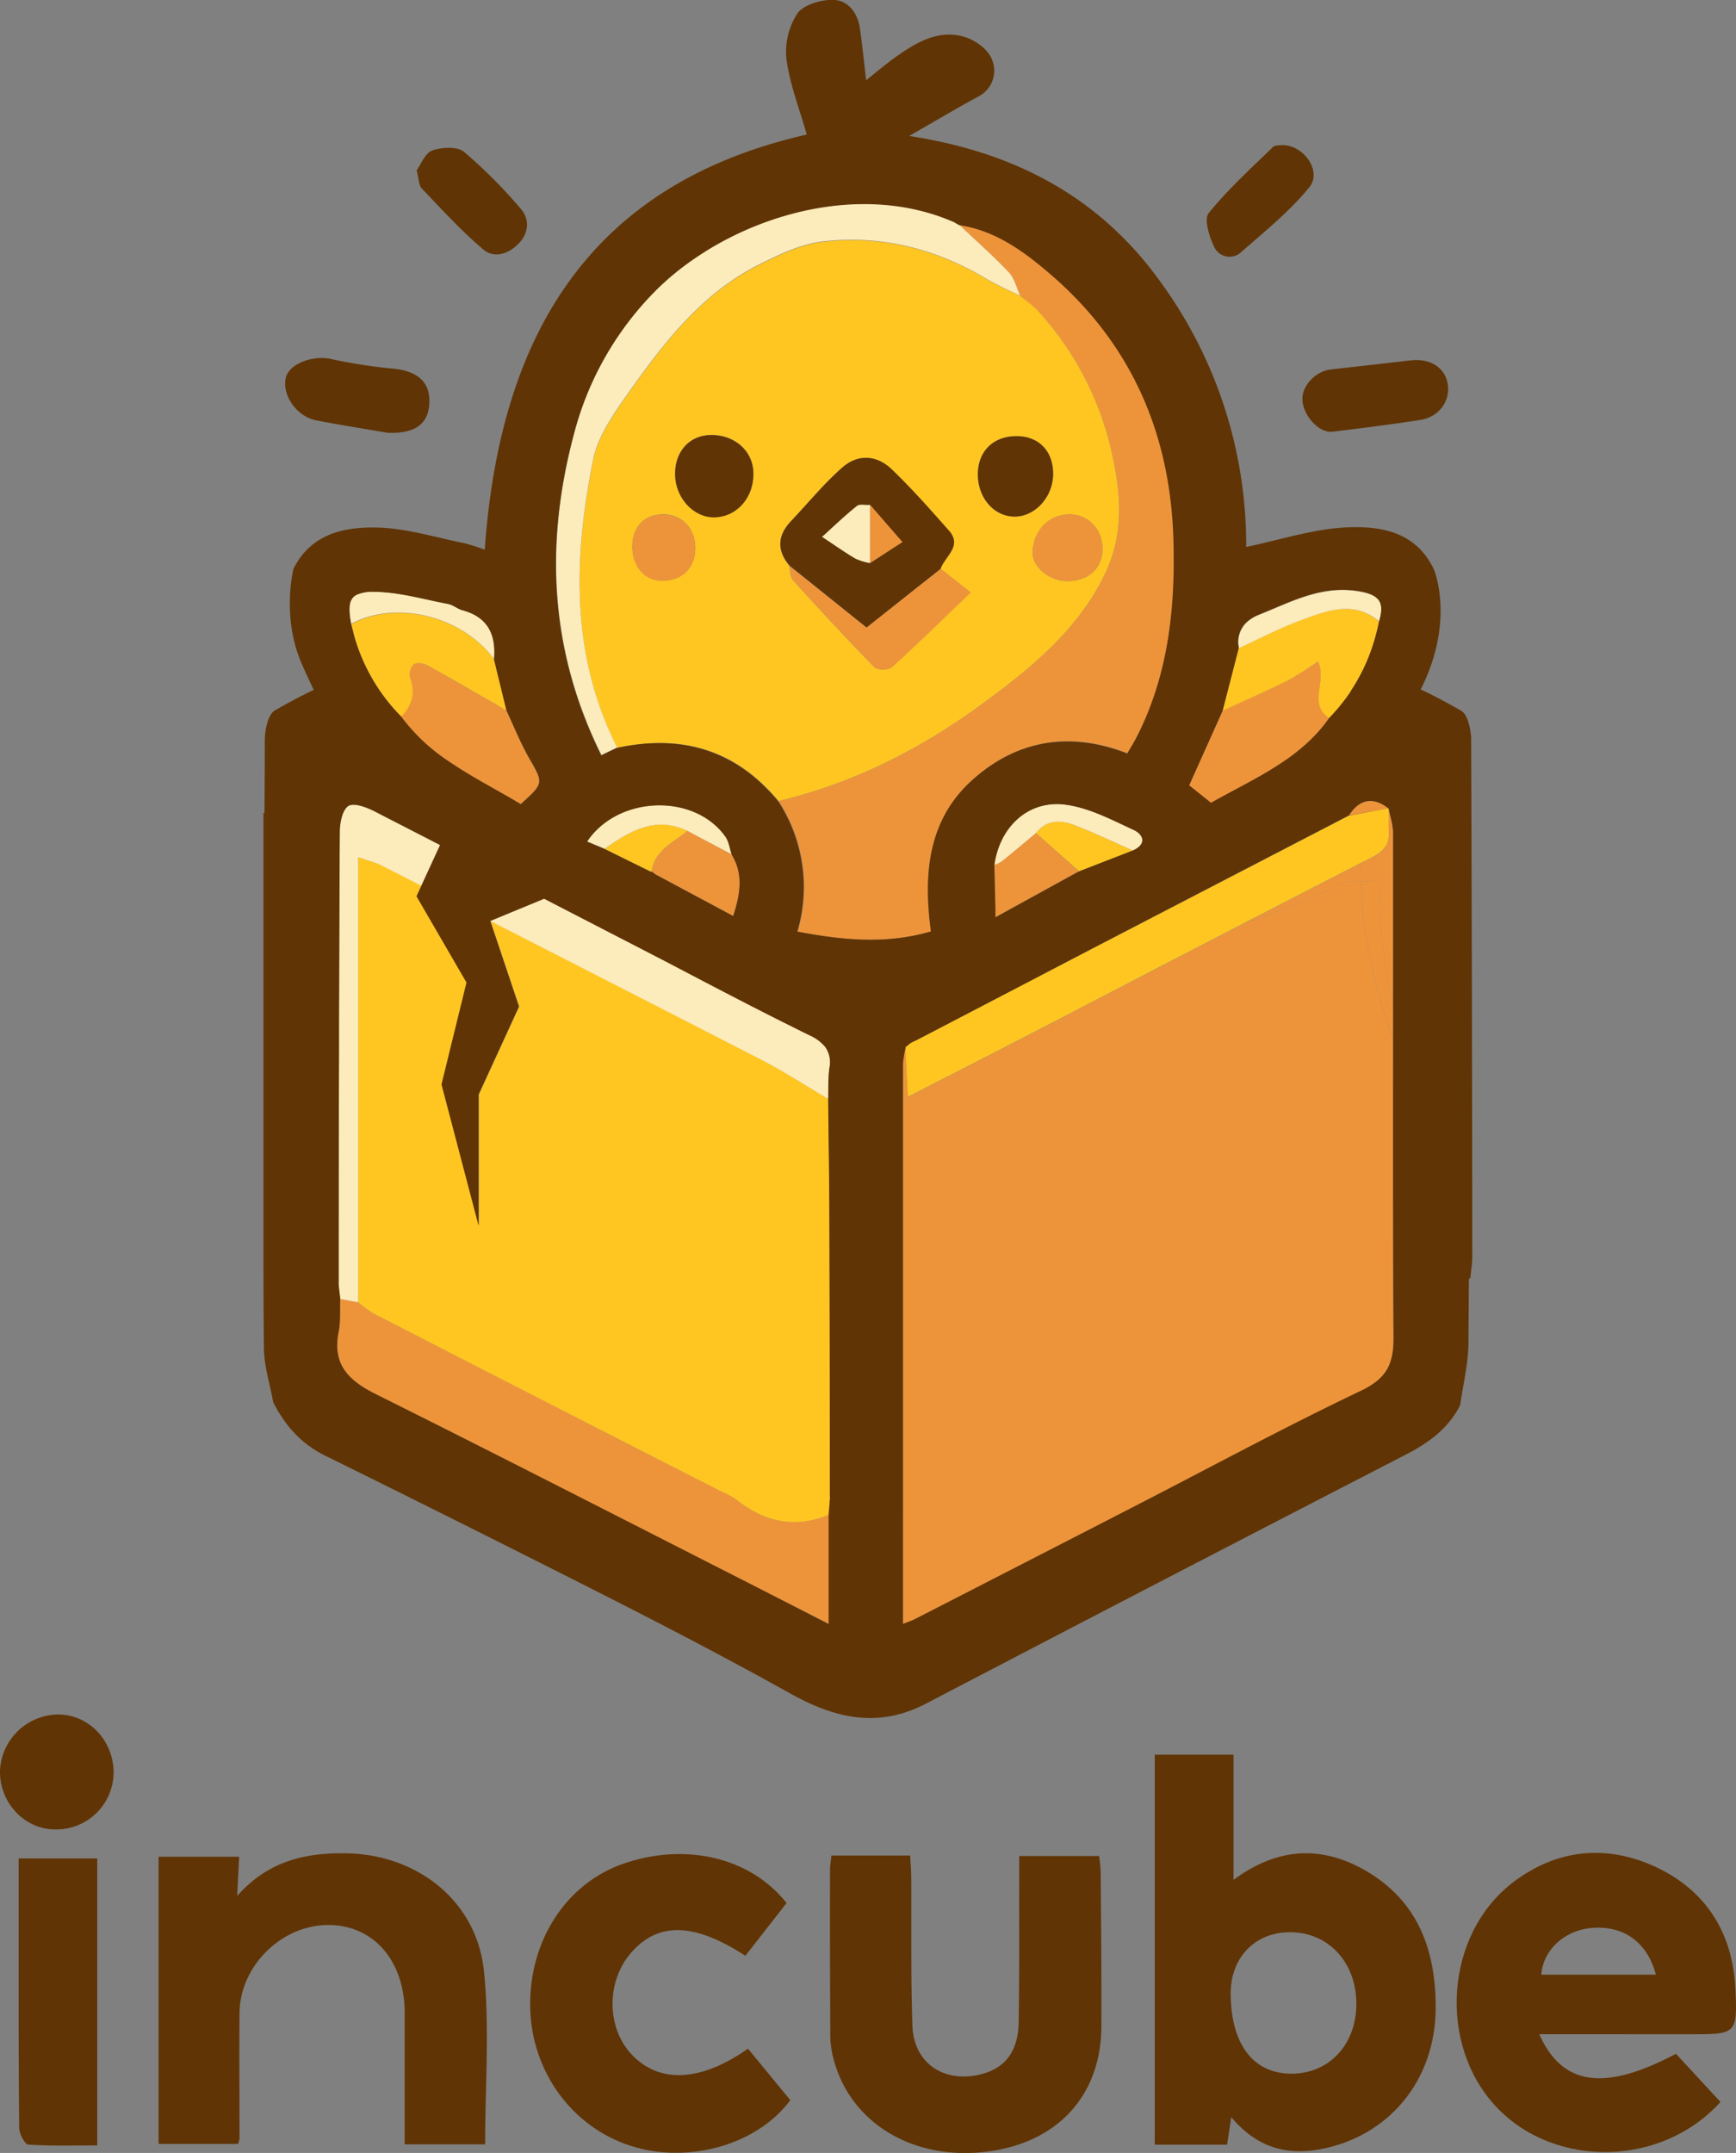 <svg xmlns="http://www.w3.org/2000/svg" viewBox="0 0 443.14 549.3"><rect x="0" y="0" width="443.14" height="549.3" fill="#808080" stroke="none"/><defs><style>.cls-1{fill:none;}.cls-2{fill:#ed943b;}.cls-3{fill:#ffc622;}.cls-4{fill:#fcebbb;}.cls-5{fill:#603405;}</style></defs><g id="Camada_2" data-name="Camada 2"><g id="Camada_1-2" data-name="Camada 1"><path class="cls-1" d="M254,228.75v0Z"/><path class="cls-1" d="M241.47,142.64l-.3.45Z"/><path class="cls-1" d="M245.75,149.53l-5.64-4.42c0-.09.07-.18.1-.27,0,.09-.08.18-.1.27Z"/><path class="cls-1" d="M228.16,135.7l2.28,2.6Z"/><path class="cls-1" d="M243.47,138.78a3.29,3.29,0,0,0-.07-1.28A3.29,3.29,0,0,1,243.47,138.78Z"/><path class="cls-1" d="M243.13,140a9.44,9.44,0,0,1-.75,1.34A9.44,9.44,0,0,0,243.13,140Z"/><path class="cls-1" d="M157.55,190.76l-4,1.92,4-1.92c13.32-2.87,25-.76,34.75,7.18C182.55,190,170.87,187.89,157.55,190.76Z"/><path class="cls-1" d="M336.28,187c-.43.47-.87.91-1.31,1.36C335.41,187.88,335.85,187.44,336.28,187Z"/><path class="cls-1" d="M260.45,75.57c1.06.86,2.2,1.64,3.23,2.54-1-.9-2.17-1.68-3.22-2.54-2.93-1.46-6-2.75-8.77-4.42C254.49,72.82,257.53,74.11,260.45,75.57Z"/><path class="cls-1" d="M334.64,188.67a50.05,50.05,0,0,1-6.46,5.27A50.05,50.05,0,0,0,334.64,188.67Z"/><path class="cls-1" d="M264.46,212.54l11,9.78-15.51,8.52,15.51-8.52h0Z"/><path class="cls-1" d="M120.59,198.05c-1.36-.8-2.71-1.62-4-2.48C117.88,196.43,119.23,197.25,120.59,198.05Z"/><path class="cls-1" d="M198.66,272.71c4.31,2.46,8.51,5.14,12.79,7.67.1,9.79.27,19.58.3,29.37,0-9.79-.2-19.58-.3-29.38.06-2,0-4,.12-6-.12,2-.06,4-.12,6C207.17,277.85,203,275.17,198.66,272.71Z"/><path class="cls-1" d="M86.45,327.72c.09,1.24.29,2.47.4,3.71h0C86.74,330.19,86.54,329,86.45,327.72Z"/><path class="cls-1" d="M326.52,195.05c-1.27.83-2.56,1.62-3.88,2.39C324,196.67,325.25,195.88,326.52,195.05Z"/><path class="cls-1" d="M231.14,267.32a.45.45,0,0,1,.37-.4l.24-.22h0l-.24.21a.49.49,0,0,0-.38.41,26.16,26.16,0,0,0-.68,4.27,25.15,25.15,0,0,1,.69-4.27Z"/><path class="cls-1" d="M166.32,222.5h0l-12-5.91Z"/><path class="cls-1" d="M89.63,159.22c.13.61.3,1.2.46,1.8-.16-.6-.33-1.19-.46-1.8Z"/><path class="cls-1" d="M102.39,182.81A47.56,47.56,0,0,1,90.5,162.62a47.56,47.56,0,0,0,11.89,20.19,48.38,48.38,0,0,0,12.18,11.45A48.38,48.38,0,0,1,102.39,182.81Z"/><path class="cls-1" d="M344.84,176.32s0,.06,0,.09S344.83,176.35,344.84,176.32Z"/><path class="cls-1" d="M168.13,218.06a8.93,8.93,0,0,0-1,1.65A8.93,8.93,0,0,1,168.13,218.06Z"/><path class="cls-2" d="M342.37,225.35a151.72,151.72,0,0,1-24.2,9.93l-23.8,12.31c-11.35,5.87-22.68,11.78-34,17.64-9.26,4.79-18.55,9.53-28.57,14.66-.1-2.13-.21-4.24-.31-6.33s-.21-4.17-.31-6.24a25.15,25.15,0,0,0-.69,4.27q0,57,0,114v28.79c1.56-.62,2.33-.85,3-1.21q28.22-14.46,56.41-28.95c19.09-9.81,38-20,57.36-29.26,6.47-3.08,8.5-6.57,8.46-13.51-.16-25.36-.14-50.72-.11-76.09-4.11-12-7.65-24.68-8.32-40.4C345.25,224.92,343.34,224.85,342.37,225.35Z"/><path class="cls-2" d="M342.37,225.35c1-.5,2.88-.43,4.92-.44-.06-1.49-.1-3-.11-4.55q-14.52,7.42-29,14.92A151.72,151.72,0,0,0,342.37,225.35Z"/><path class="cls-2" d="M347.29,224.91c.67,15.72,4.21,28.4,8.32,40.4q0-4.4,0-8.8a141.64,141.64,0,0,1-3.56-32.19A15.61,15.61,0,0,1,347.29,224.91Z"/><path class="cls-2" d="M354.53,212.35c.24,3.36-1.57,5.05-4.37,6.47l-3,1.54c0,1.54.05,3.06.11,4.55a15.61,15.61,0,0,0,4.77-.59,141.64,141.64,0,0,0,3.56,32.19q0-22,0-44a10,10,0,0,0-.12-1.44l-1,0C354.49,211.49,354.5,211.92,354.53,212.35Z"/><path class="cls-2" d="M354.48,211.06l1,0c-.22-1.55-.73-3.11-1-4.66C354.5,207.93,354.44,209.5,354.48,211.06Z"/><path class="cls-2" d="M248.37,198.85c11.45-10.19,24.9-12.32,39.44-6.66.95-1.65,1.83-3.05,2.57-4.52,8-15.88,9.74-32.94,9.2-50.36-.84-26.91-10.82-49.73-31.39-67.41-6.76-5.82-14-11.16-23.31-12.53,4.26,4,8.69,7.94,12.72,12.21,1.44,1.53,1.93,4,2.86,6,1.05.86,2.19,1.64,3.22,2.54a10.65,10.65,0,0,1,1,.93,78.9,78.9,0,0,1,19.61,38.62c2,9.71,2.32,19.39-2.17,28.71-7,14.47-19,24.17-31.49,33.31-15.69,11.49-32.82,20.16-51.87,24.7a40.13,40.13,0,0,1,4.84,33.32c11.57,2.18,22.61,3.26,34.06-.06C235.66,223,236.8,209.15,248.37,198.85Z"/><path class="cls-2" d="M211.6,386.45c-8.66,3.61-16.44,1.94-23.62-3.81a25.56,25.56,0,0,0-4.39-2.34q-44.11-22.56-88.22-45.14a29.87,29.87,0,0,1-3.92-2.88l-4.6-.85h0c-.1,2.47.06,5-.25,7.41,0,.34-.11.69-.17,1C84.78,348.19,89,352.28,96,355.76c31.88,15.88,63.57,32.15,95.33,48.28l20.3,10.3V386.46Z"/><path class="cls-2" d="M211.6,386.46v0h0Z"/><path class="cls-2" d="M86.85,331.43c-.1,2.47.06,5-.25,7.41.31-2.43.15-4.94.25-7.41Z"/><path class="cls-2" d="M129.27,181.27c-6.7-3.84-13.37-7.74-20.14-11.48-1-.54-2.77-.85-3.52-.32a3.69,3.69,0,0,0-1,3.41c1.54,3.94.46,7.07-2.26,9.93a48.38,48.38,0,0,0,12.18,11.45c.66.45,1.31.89,2,1.31,1.33.86,2.68,1.68,4,2.48,4.09,2.42,8.3,4.66,12.35,7.11,6-5.41,5.84-5.33,2.05-11.92C132.8,189.42,131.16,185.27,129.27,181.27Z"/><path class="cls-2" d="M319.43,199.25c1.08-.59,2.15-1.2,3.21-1.81,1.32-.77,2.61-1.56,3.88-2.39.56-.36,1.11-.73,1.66-1.11a50.05,50.05,0,0,0,6.46-5.27c.12-.11.22-.23.33-.34.44-.45.88-.89,1.31-1.36a37.25,37.25,0,0,0,3-3.75h0c-5.49-3.57-.42-9.53-2.84-14.48a87,87,0,0,1-7.5,4.72c-5.55,2.74-11.22,5.24-16.83,7.83l-8.56,19.1,5.58,4.46C312.52,202.92,316,201.13,319.43,199.25Z"/><path class="cls-2" d="M339.27,183.22a37.25,37.25,0,0,1-3,3.75,38.41,38.41,0,0,0,3-3.75Z"/><path class="cls-2" d="M335,188.33c-.11.11-.21.23-.33.34C334.76,188.56,334.86,188.44,335,188.33Z"/><path class="cls-2" d="M328.18,193.94c-.55.38-1.1.75-1.66,1.11C327.08,194.69,327.63,194.32,328.18,193.94Z"/><path class="cls-2" d="M322.64,197.44c-1.06.61-2.13,1.22-3.21,1.81C320.51,198.66,321.58,198.05,322.64,197.44Z"/><path class="cls-2" d="M175.5,212c-2.43,2-5.45,3.57-7.37,6.07a8.67,8.67,0,0,0-1.78,4.24l1,.78,14.66,7.85,5.13,2.74C189,228,189.77,223,186.81,218Z"/><path class="cls-2" d="M166.35,222.3h0l1,.78,14.66,7.85-14.66-7.85Z"/><path class="cls-2" d="M264.46,212.54c-2.93,2.43-5.85,4.89-8.81,7.28a8.3,8.3,0,0,1-1.86.84h0c.06,2.52.11,5,.18,7.79v.3c0,1.09.05,2.21.08,3.39,0,.62,0,1.25,0,1.9l5.81-3.2,15.51-8.52Z"/><path class="cls-2" d="M253.79,220.66h0c.06,2.51.11,5,.18,7.79-.07-2.76-.12-5.27-.18-7.79Z"/><path class="cls-2" d="M254.05,232.14c0-1.18-.05-2.3-.08-3.39C254,229.84,254,231,254.05,232.14Z"/><path class="cls-3" d="M211.45,280.38c-4.28-2.53-8.48-5.21-12.79-7.67-1.44-.82-2.89-1.62-4.36-2.37Q160.67,253,127,235.87l-1.8-.91h0l.13.4,7.2,21.45-10.3,22.43v33.43l-9.46-36,6.38-26-12.76-22,.25-.55,1-2.16-10.14-5.17A12.32,12.32,0,0,0,96,220.2c-1.21-.44-2.62-.84-4.53-1.5V332.28a29.87,29.87,0,0,0,3.92,2.88q44.09,22.62,88.22,45.14a25.56,25.56,0,0,1,4.39,2.34c7.18,5.75,15,7.42,23.62,3.81.07-1.23.2-2.47.25-3.7,0-.41,0-.83,0-1.24q0-35.88-.13-71.76C211.72,300,211.55,290.17,211.45,280.38Z"/><path class="cls-3" d="M192.3,197.94a47.14,47.14,0,0,1,6.43,6.44c19.05-4.54,36.18-13.21,51.87-24.7,12.49-9.14,24.52-18.84,31.49-33.31,4.49-9.32,4.19-19,2.17-28.71A78.9,78.9,0,0,0,264.65,79a10.65,10.65,0,0,0-1-.93c-1-.9-2.17-1.68-3.23-2.54-2.92-1.46-6-2.75-8.76-4.42C238.84,63.5,224.91,60,210.14,61.69c-5.56.62-11.07,3.28-16.2,5.82-14.72,7.3-24.46,20-33.63,33-3.65,5.18-7.68,10.88-8.88,16.87-5,24.93-5.82,49.78,6.12,73.42C170.87,187.89,182.55,190,192.3,197.94Zm89.12-57.6c-.13,4.75-3.71,7.92-8.94,7.92-4.68,0-9.05-3.68-8.89-7.47.25-5.52,4.26-9.58,9.45-9.54C278,131.29,281.56,135.22,281.42,140.34Zm-21.95-29.06c5.75,0,9.44,3.87,9.35,9.79S264,132,258.69,131.79s-9.22-5.08-9.07-11.07C249.76,115,253.6,111.28,259.47,111.28Zm-57.55,21.66c4.36-4.6,8.39-9.57,13.14-13.71,4-3.45,8.76-3.13,12.56.54,5.13,4.93,9.87,10.29,14.58,15.63a5.14,5.14,0,0,1,1.2,2.1,3.29,3.29,0,0,1,.07,1.28,4.31,4.31,0,0,1-.34,1.2,9.44,9.44,0,0,1-.75,1.34c-.29.44-.6.88-.91,1.32l-.3.45a8.61,8.61,0,0,0-1,1.75c0,.09-.08.18-.1.27l5.64,4.42,2,1.6c-6.93,6.63-13.4,13-20.12,19.08-.85.77-3.64.79-4.38,0-7.08-7.22-13.95-14.65-20.75-22.15-.77-.85-.69-2.48-1-3.75C198.24,140.42,198.41,136.64,201.92,132.94Zm-20.39-22c6,0,10.55,4,10.77,9.42.27,6.35-4.09,11.45-9.89,11.58-5.36.13-10-4.87-10.08-10.88S176.07,111,181.53,111Zm-12.61,20.25c4.92-.09,8.41,3.32,8.55,8.35s-3.07,8.48-8.2,8.62c-4.45.12-7.74-3.41-7.86-8.42S164.27,131.33,168.92,131.24Z"/><path class="cls-3" d="M354.48,211.06c0-1.56,0-3.13,0-4.7l-.12-.15L344.3,208.1l-6.38,3.31Q308.39,226.73,278.84,242l-18.45,9.61-17.76,9.25-8.38,4.36-1.69.82-.28.17-.06.05-.47.4-.24.22a.45.45,0,0,0-.37.4h0q.15,3.1.31,6.24c.1,2.09.21,4.2.31,6.33,10-5.13,19.31-9.87,28.57-14.66,11.36-5.86,22.69-11.77,34-17.64l23.8-12.31q14.49-7.49,29-14.92l3-1.54c2.8-1.42,4.61-3.11,4.37-6.47C354.5,211.92,354.49,211.49,354.48,211.06Z"/><path class="cls-3" d="M336.43,168.74c2.42,4.95-2.65,10.91,2.84,14.48a49.11,49.11,0,0,0,4.27-5c.43-.58.85-1.18,1.25-1.77,0,0,0-.06,0-.09a46.93,46.93,0,0,0,4.78-9.26q.63-1.63,1.14-3.33a51.8,51.8,0,0,0,1.3-5.19c-6.6-5.56-13.47-2.73-20.08-.3-5.39,2-10.52,4.7-15.76,7.09h0q-2.06,8-4.12,16c5.61-2.59,11.28-5.09,16.83-7.83A87,87,0,0,0,336.43,168.74Z"/><path class="cls-3" d="M104.65,172.88a3.69,3.69,0,0,1,1-3.41c.75-.53,2.53-.22,3.52.32,6.77,3.74,13.44,7.64,20.14,11.48q-1.58-6.51-3.17-13c-8.07-11.05-25-15.24-36.47-9h0c.13.61.3,1.2.46,1.8s.26,1.08.41,1.6a47.56,47.56,0,0,0,11.89,20.19C105.11,180,106.19,176.82,104.65,172.88Z"/><path class="cls-3" d="M264.46,212.54l11,9.78h0L289.18,217h0c-4.95-2.17-9.82-4.53-14.87-6.45C270.79,209.19,267.17,209.07,264.46,212.54Z"/><path class="cls-3" d="M154.34,216.59l12,5.91h0a1.38,1.38,0,0,1,0-.2h0a8.67,8.67,0,0,1,1.78-4.24,9.27,9.27,0,0,1,.77-.89l.06-.07c1.89-2,4.44-3.34,6.54-5.11h0C167.26,208.08,160.75,212.09,154.34,216.59Z"/><path class="cls-2" d="M344.3,208.1l10.07-1.89C350.5,203.2,347,203.87,344.3,208.1Z"/><path class="cls-2" d="M240.11,145.11l-18.94,15-19.63-15.74c.31,1.27.23,2.9,1,3.75,6.8,7.5,13.67,14.93,20.75,22.15.74.76,3.53.74,4.38,0,6.72-6.09,13.19-12.45,20.12-19.08l-2-1.6Z"/><path class="cls-2" d="M263.59,140.79c-.16,3.79,4.21,7.47,8.89,7.47,5.23,0,8.81-3.17,8.94-7.92.14-5.12-3.47-9.05-8.38-9.09C267.85,131.21,263.84,135.27,263.59,140.79Z"/><path class="cls-2" d="M168.92,131.24c-4.65.09-7.62,3.47-7.51,8.55s3.41,8.54,7.86,8.42c5.13-.14,8.35-3.51,8.2-8.62S173.84,131.15,168.92,131.24Z"/><path class="cls-4" d="M95.58,207c-2-1-5.2-2.24-6.65-1.37-1.21.73-1.89,3-2.12,5a13.32,13.32,0,0,0-.1,1.5q-.13,24.28-.19,48.58,0,3.8,0,7.61-.06,29.08-.09,58.17c0,.41,0,.82,0,1.23.09,1.24.29,2.47.4,3.71l4.6.85V218.7c1.91.66,3.32,1.06,4.53,1.5a12.32,12.32,0,0,1,1.43.62L107.55,226l.13-.28,4.65-10.1-10.68-5.49C99.62,209.09,97.61,208,95.58,207Z"/><path class="cls-4" d="M210.62,267a10.78,10.78,0,0,0-3.89-2.88c-1.61-.78-3.2-1.58-4.8-2.38-7.53-3.74-15-7.61-22.46-11.5l-9.55-5-31-16L125.16,235h0l1.8.91q33.7,17.19,67.35,34.47c1.47.75,2.92,1.55,4.36,2.37,4.31,2.46,8.51,5.14,12.79,7.66.06-2,0-4,.12-6,0-.66.1-1.32.19-2a6.81,6.81,0,0,0-1-5.26Z"/><path class="cls-4" d="M257.6,69.58c-4-4.27-8.46-8.17-12.72-12.21l-1.38-.8-1.69-.69c-19.47-7.74-42.33-3.2-59.78,7-.57.33-1.12.67-1.67,1-2.12,1.31-4.15,2.71-6.08,4.18a68.44,68.44,0,0,0-7.11,6.23,80.52,80.52,0,0,0-20.58,36.16c-7.5,28-6.36,55.32,6.94,82.17l4-1.92c-11.94-23.64-11.12-48.49-6.12-73.42,1.2-6,5.23-11.69,8.88-16.87,9.17-13,18.91-25.66,33.63-33,5.13-2.54,10.64-5.2,16.2-5.82,14.77-1.66,28.7,1.81,41.55,9.46,2.8,1.67,5.84,3,8.77,4.42C259.53,73.54,259,71.11,257.6,69.58Z"/><path class="cls-4" d="M118,155.68c-1.25-.34-2.35-1.35-3.6-1.59-6.38-1.21-12.79-3.15-19.18-3.11a9.54,9.54,0,0,0-4.16.73,3.23,3.23,0,0,0-1,.72,3.31,3.31,0,0,0-.67,1.12A5.91,5.91,0,0,0,89.2,155c0,.28,0,.58,0,.89a17.33,17.33,0,0,0,.22,2.09q.09.57.21,1.2c11.5-6.22,28.4-2,36.47,9C126.67,162,124.59,157.43,118,155.68Z"/><path class="cls-4" d="M347.49,151c-9.78-1.91-17.73,2.52-26.1,5.87a10.25,10.25,0,0,0-3,1.79,6.15,6.15,0,0,0-.63.62,7.08,7.08,0,0,0-1.51,6.09h0c5.24-2.39,10.37-5.11,15.76-7.09,6.61-2.43,13.48-5.26,20.08.3C353.27,154.36,352.77,152,347.49,151Z"/><path class="cls-4" d="M290.58,212.51a5.41,5.41,0,0,0-1.22-.77c-5.58-2.58-11.31-5.61-17.27-6.43a15.84,15.84,0,0,0-5.11.08c-7,1.26-12.05,7.29-13.19,15.27h0a8.3,8.3,0,0,0,1.86-.84c3-2.39,5.88-4.85,8.81-7.28,2.71-3.47,6.33-3.35,9.85-2,5.05,1.92,9.92,4.28,14.87,6.45h0C292.17,215.66,292.06,213.78,290.58,212.51Z"/><path class="cls-4" d="M175.5,212h0l11.31,6c-.52-1.54-.72-3.32-1.62-4.59-7.88-11.12-27.38-10.56-35.31,1.27l4.46,1.87C160.75,212.09,167.26,208.08,175.5,212Z"/><path class="cls-4" d="M219,128.91a1.08,1.08,0,0,0-.31.19c-3.15,2.52-6.06,5.33-8.88,7.88,3.42,2.26,5.94,4.05,8.6,5.6a15.65,15.65,0,0,0,3.67,1.11q0-7.45,0-14.9h0C221.1,128.86,219.81,128.58,219,128.91Z"/><path class="cls-2" d="M222.11,128.79q0,7.44,0,14.9l8.35-5.39-2.28-2.6-6-6.91Z"/><path class="cls-2" d="M222.11,128.79l6,6.91-6-6.91Z"/><path class="cls-5" d="M375.53,188.8c0-.53,0-1.12-.12-1.72-.27-2.34-1.05-4.92-2.44-5.75,0,0-5.87-3.39-10.31-5.41q.46-.94.9-1.89c7.66-16.85,2.42-28.85,2.42-28.85-4.64-9.58-13.55-11-22.23-10.63-8.48.4-16.84,3.16-25.64,5A113.94,113.94,0,0,0,296,71.6c-15.43-21.29-36.75-32.73-63.91-36.91,6.67-3.83,12-7,17.4-9.94A7.4,7.4,0,0,0,253.14,15c-1-2.49-4.36-4.87-7.14-5.65-6.63-1.85-12.23,1.55-17.45,5.26-2.48,1.77-4.8,3.76-7.45,5.85-.58-4.9-1-9.15-1.62-13.36-.62-4-3.12-7.19-7.09-7.13-3.09,0-7.41,1.32-8.92,3.57a18.08,18.08,0,0,0-2.72,11.58c.88,6.45,3.34,12.69,5.19,19.21-55.95,12.72-78.37,51.8-82.2,105.93a49,49,0,0,0-5.18-1.66c-7.35-1.47-14.71-3.79-22.11-4-8.48-.2-17,1.48-21.52,10.5,0,0-3.2,12.29,2.16,24.41,1,2.28,2,4.43,3,6.52-4.38,2-9.94,5.24-9.94,5.24-1.39.83-2.17,3.41-2.44,5.75-.07.6-.11,1.19-.12,1.72q0,9.36-.08,18.7l-.26-.05v43c0,3.52,0,6,0,8.41,0,18,0,36,0,54q0,3.86,0,7.71c0,.22,0,.44,0,.66q0,11.3.12,22.59c0,4.69,1.55,9.36,2.37,14,3,5.91,7.09,10.58,13.22,13.61q35.77,17.64,71.37,35.67c16,8.12,31.85,16.37,47.48,25.08,11.33,6.31,22.38,8.91,34.59,2.53q61-31.84,122.16-63.37c5.9-3,11.09-6.68,14.17-12.76.74-5.25,2.06-10.49,2.11-15.75.05-5.51.08-11,.12-16.53l.35-.07c.18-1.89.52-3.79.51-5.69Q375.78,254.71,375.53,188.8ZM289.18,217l-13.77,5.34-15.51,8.52-5.81,3.2c0-.65,0-1.28,0-1.9,0-1.18-.05-2.3-.08-3.39v-.3c-.07-2.76-.12-5.28-.18-7.79,1.14-8,6.21-14,13.19-15.27a15.84,15.84,0,0,1,5.11-.08c6,.82,11.69,3.85,17.27,6.43a5.41,5.41,0,0,1,1.22.77C292.06,213.78,292.17,215.66,289.18,217Zm22.92-35.69q2.06-8,4.12-16a6.94,6.94,0,0,1,2.14-6.71,10.25,10.25,0,0,1,3-1.79c8.37-3.35,16.32-7.78,26.1-5.87,5.28,1,5.78,3.4,4.57,7.58a51.8,51.8,0,0,1-1.3,5.19q-.51,1.7-1.14,3.33a46.93,46.93,0,0,1-4.78,9.26s0,.06,0,.09a49,49,0,0,1-5.52,6.81,38.41,38.41,0,0,1-3,3.75c-.43.47-.87.91-1.31,1.36-.11.11-.21.23-.33.34a50.05,50.05,0,0,1-6.46,5.27c-.55.38-1.1.75-1.66,1.11-1.27.83-2.56,1.62-3.88,2.39-1.06.61-2.13,1.22-3.21,1.81-3.41,1.88-6.91,3.67-10.31,5.6l-5.58-4.46Zm-222-28.86a3.23,3.23,0,0,1,1-.72,9.54,9.54,0,0,1,4.16-.73c6.39,0,12.8,1.9,19.18,3.11,1.25.24,2.35,1.25,3.6,1.59,6.55,1.75,8.63,6.29,8.06,12.56q1.59,6.51,3.17,13c1.89,4,3.53,8.15,5.72,12,3.79,6.59,3.93,6.51-2.05,11.92-4.05-2.45-8.26-4.69-12.35-7.11-1.36-.8-2.71-1.62-4-2.48-.67-.42-1.32-.86-2-1.31a48.38,48.38,0,0,1-12.18-11.45A47.56,47.56,0,0,1,90.5,162.62c-.15-.52-.27-1.07-.41-1.6s-.33-1.19-.46-1.8h0C89,155.87,89,153.69,90.14,152.43Zm97,81.24-5.13-2.74-14.66-7.85-1-.78a1.38,1.38,0,0,0,0,.2h0l-12-5.91-4.46-1.87c7.93-11.83,27.43-12.39,35.31-1.27.9,1.27,1.1,3.05,1.62,4.59C189.77,223,189,228,187.18,233.67Zm24.67,149.08c0,1.23-.18,2.47-.25,3.7v27.89L191.3,404c-31.76-16.13-63.45-32.4-95.33-48.28-7-3.48-11.19-7.57-9.54-15.89.06-.34.12-.69.17-1,.31-2.43.15-4.94.25-7.41-.11-1.24-.31-2.47-.4-3.71,0-.41,0-.82,0-1.23q0-29.08.09-58.17,0-3.81,0-7.61.08-24.3.19-48.58a13.32,13.32,0,0,1,.1-1.5c.23-2,.91-4.26,2.12-5,1.45-.87,4.62.33,6.65,1.37s4,2.08,6.07,3.11l10.68,5.49-4.65,10.1-.13.28-1,2.16-.25.55,12.76,22-6.38,26,9.46,36V279.25l10.3-22.43-7.2-21.45-.13-.4h0l13.77-5.66,31,16,9.55,5c7.46,3.89,14.93,7.76,22.46,11.5,1.6.8,3.19,1.6,4.8,2.38a10.78,10.78,0,0,1,3.89,2.88l.11.15a6.81,6.81,0,0,1,1,5.26c-.09.66-.15,1.32-.19,2-.12,2-.06,4-.12,6,.1,9.8.27,19.59.3,29.38q.12,35.88.13,71.76C211.88,381.92,211.87,382.34,211.85,382.75Zm-8.28-145a40.13,40.13,0,0,0-4.84-33.32,47.14,47.14,0,0,0-6.43-6.44c-9.75-7.94-21.43-10.05-34.75-7.18l-4,1.92c-13.3-26.85-14.44-54.2-6.94-82.17a80.52,80.52,0,0,1,20.58-36.16,68.44,68.44,0,0,1,7.11-6.23c1.93-1.47,4-2.87,6.08-4.18,17.64-10.95,41.36-16,61.45-8.06l1.69.69,1.38.8c9.27,1.37,16.55,6.71,23.31,12.53,20.57,17.68,30.55,40.5,31.39,67.41.54,17.42-1.2,34.48-9.2,50.36-.74,1.47-1.62,2.87-2.57,4.52-14.54-5.66-28-3.53-39.44,6.66S235.66,223,237.63,237.64C226.18,241,215.14,239.88,203.57,237.7ZM347.26,354.91c-19.38,9.22-38.27,19.45-57.36,29.26q-28.2,14.5-56.41,28.95c-.7.36-1.47.59-3,1.21V385.54q0-57,0-114a26.16,26.16,0,0,1,.68-4.27.49.49,0,0,1,.38-.41l.24-.21h0l.47-.4.06-.05.28-.17,1.69-.82,8.38-4.36,17.76-9.25L278.84,242q29.54-15.33,59.08-30.63l6.38-3.31,10.07-1.89L344.3,208.1c2.65-4.23,6.2-4.9,10.07-1.89l.12.15c.31,1.55.82,3.11,1,4.66a10,10,0,0,1,.12,1.44q0,22,0,44,0,4.41,0,8.8c0,25.37-.05,50.73.11,76.09C355.76,348.34,353.73,351.83,347.26,354.91Z"/><path class="cls-5" d="M80.69,107.24c6.07,1.19,12.19,2.14,18.29,3.19,6.69.22,10.17-2,10.59-7.13.46-5.78-2.92-8.74-9.63-9.28a132.63,132.63,0,0,1-15.57-2.45c-4.65-.95-10.44,1.24-11.36,4.66C71.83,100.62,75.62,106.24,80.69,107.24Z"/><path class="cls-5" d="M332.45,101.76c0,4.06,4.16,8.79,7.62,8.39,7.51-.89,15-1.86,22.48-3,4.83-.77,7.72-4.84,7-9.22-.69-4.11-4.42-6.52-9.29-6l-20.58,2.34C335.92,94.67,332.43,98.31,332.45,101.76Z"/><path class="cls-5" d="M123.39,63.67c2.73,2.32,6.39,1.17,9-1.52s2.91-6.22.44-9a129.41,129.41,0,0,0-14.37-14.4c-1.73-1.42-5.68-1.22-8.11-.35-1.85.66-2.9,3.55-4,5.07.6,2.26.54,3.81,1.29,4.58C112.73,53.4,117.75,58.9,123.39,63.67Z"/><path class="cls-5" d="M316.92,64.24c6-5.26,12.38-10.38,17.36-16.55,3.19-3.95-1.42-10.64-6.87-10.67-.57.1-1.89-.07-2.48.5C319.31,43,313.45,48.3,308.54,54.37c-1.23,1.52.1,5.86,1.3,8.41A4.33,4.33,0,0,0,316.92,64.24Z"/><path class="cls-5" d="M240.21,144.84a8.61,8.61,0,0,1,1-1.75l.3-.45c.31-.44.62-.88.91-1.32a9.44,9.44,0,0,0,.75-1.34,4.31,4.31,0,0,0,.34-1.2,3.29,3.29,0,0,0-.07-1.28,5.14,5.14,0,0,0-1.2-2.1c-4.71-5.34-9.45-10.7-14.58-15.63-3.8-3.67-8.59-4-12.56-.54-4.75,4.14-8.78,9.11-13.14,13.71-3.51,3.7-3.68,7.48-.38,11.4l19.63,15.74,18.94-15C240.13,145,240.18,144.93,240.21,144.84Zm-18.12-1.15a15.65,15.65,0,0,1-3.67-1.11c-2.66-1.55-5.18-3.34-8.6-5.6,2.82-2.55,5.73-5.36,8.88-7.88a1.08,1.08,0,0,1,.31-.19c.8-.33,2.09,0,3.1-.12l6,6.91,2.28,2.6Z"/><path class="cls-5" d="M181.53,111c-5.46,0-9.29,4.22-9.2,10.12s4.72,11,10.08,10.88c5.8-.13,10.16-5.23,9.89-11.58C192.08,115,187.49,111,181.53,111Z"/><path class="cls-5" d="M258.69,131.79c5.3.21,10.05-4.82,10.13-10.72s-3.6-9.79-9.35-9.79-9.71,3.68-9.85,9.44C249.47,126.71,253.47,131.6,258.69,131.79Z"/><path class="cls-5" d="M294.77,447.69h20.11v31.93c11.29-8.33,22.49-8.84,33.75-2.32,13.42,7.77,17.91,20.41,17.85,35.11-.09,18.5-12.1,32.85-29.76,36-8.75,1.56-16.12-.75-22.43-8.22-.41,2.67-.71,4.65-1.06,7H294.77Zm19.37,61.08c.11,12.87,5.8,20.31,15.53,20.31s16.65-7.61,16.56-18c-.09-10.59-7.3-18.2-17.13-18.09C320.24,493.06,314.07,499.58,314.14,508.77Z"/><path class="cls-5" d="M60.76,547H40.48V473.74H61.05c-.14,2.76-.3,5.8-.51,10,7.94-9,17.49-11.08,28-10.88,18.06.34,33.18,12.21,35,30.08,1.47,14.47.3,29.21.3,44.17H103.3c0-6.46,0-12.59,0-18.71,0-5.17,0-10.33,0-15.5C103,499.81,95,491,83.53,491.15c-11.85.15-22.29,10.55-22.39,22.49-.09,10.66,0,21.33,0,32A6.53,6.53,0,0,1,60.76,547Z"/><path class="cls-5" d="M392.91,519c5.91,13.26,16.75,14.63,34.9,5l11.36,12.29c-14.93,16.58-42.3,17.1-57.24,1.24s-13.16-44,4.37-57.33c11.09-8.41,23.72-9.72,36.33-3.87,12.85,6,19.61,16.78,20.34,30.84.61,11.87.24,11.87-11.6,11.85C418.74,519,406.12,519,392.91,519Zm29.78-15.18c-2.23-8.49-8.5-12.76-16.8-11.88-6.74.72-12.05,5.74-12.44,11.88Z"/><path class="cls-5" d="M212.24,473.41h20.09c.1,1.91.26,3.68.28,5.45.08,12.66-.13,25.33.3,38,.32,9.21,7.53,14.37,16.52,12.59,6.89-1.37,10.49-5.74,10.61-13.62.19-12.16.1-24.32.13-36.48,0-1.81,0-3.61,0-5.8h20.39a39.19,39.19,0,0,1,.41,4c.09,13.16.23,26.33.17,39.49-.07,17.45-11,29.5-28.83,31.88-18.95,2.54-35.19-7.09-39.51-23.51a23.7,23.7,0,0,1-.85-5.91q-.12-21.24-.07-42.48C211.88,475.88,212.1,474.76,212.24,473.41Z"/><path class="cls-5" d="M200.78,485.54,190.27,499c-13.19-8.58-22.44-8.69-29.34-.58-6.18,7.28-6.08,18.91.23,25.68,7,7.53,17.61,7.15,29.77-1.4l10.81,13.13c-8.47,11.44-26,16.32-40.6,11.71-15.16-4.79-25.57-19.13-25.8-35.56-.25-16.85,9.17-31.36,23.65-36.43C174.82,470,191.53,473.82,200.78,485.54Z"/><path class="cls-5" d="M4.76,474.16H24.82v73.22c-5.76,0-11.69.19-17.58-.2-.91-.06-2.33-2.77-2.35-4.27-.17-16.63-.12-33.26-.13-49.89C4.75,486.89,4.76,480.76,4.76,474.16Z"/><path class="cls-5" d="M29,452.43a14.62,14.62,0,0,1-14.83,14.33C6.33,466.8-.13,460,0,451.83a15,15,0,0,1,14.9-14.39C22.75,437.47,29.06,444.17,29,452.43Z"/></g></g></svg>
